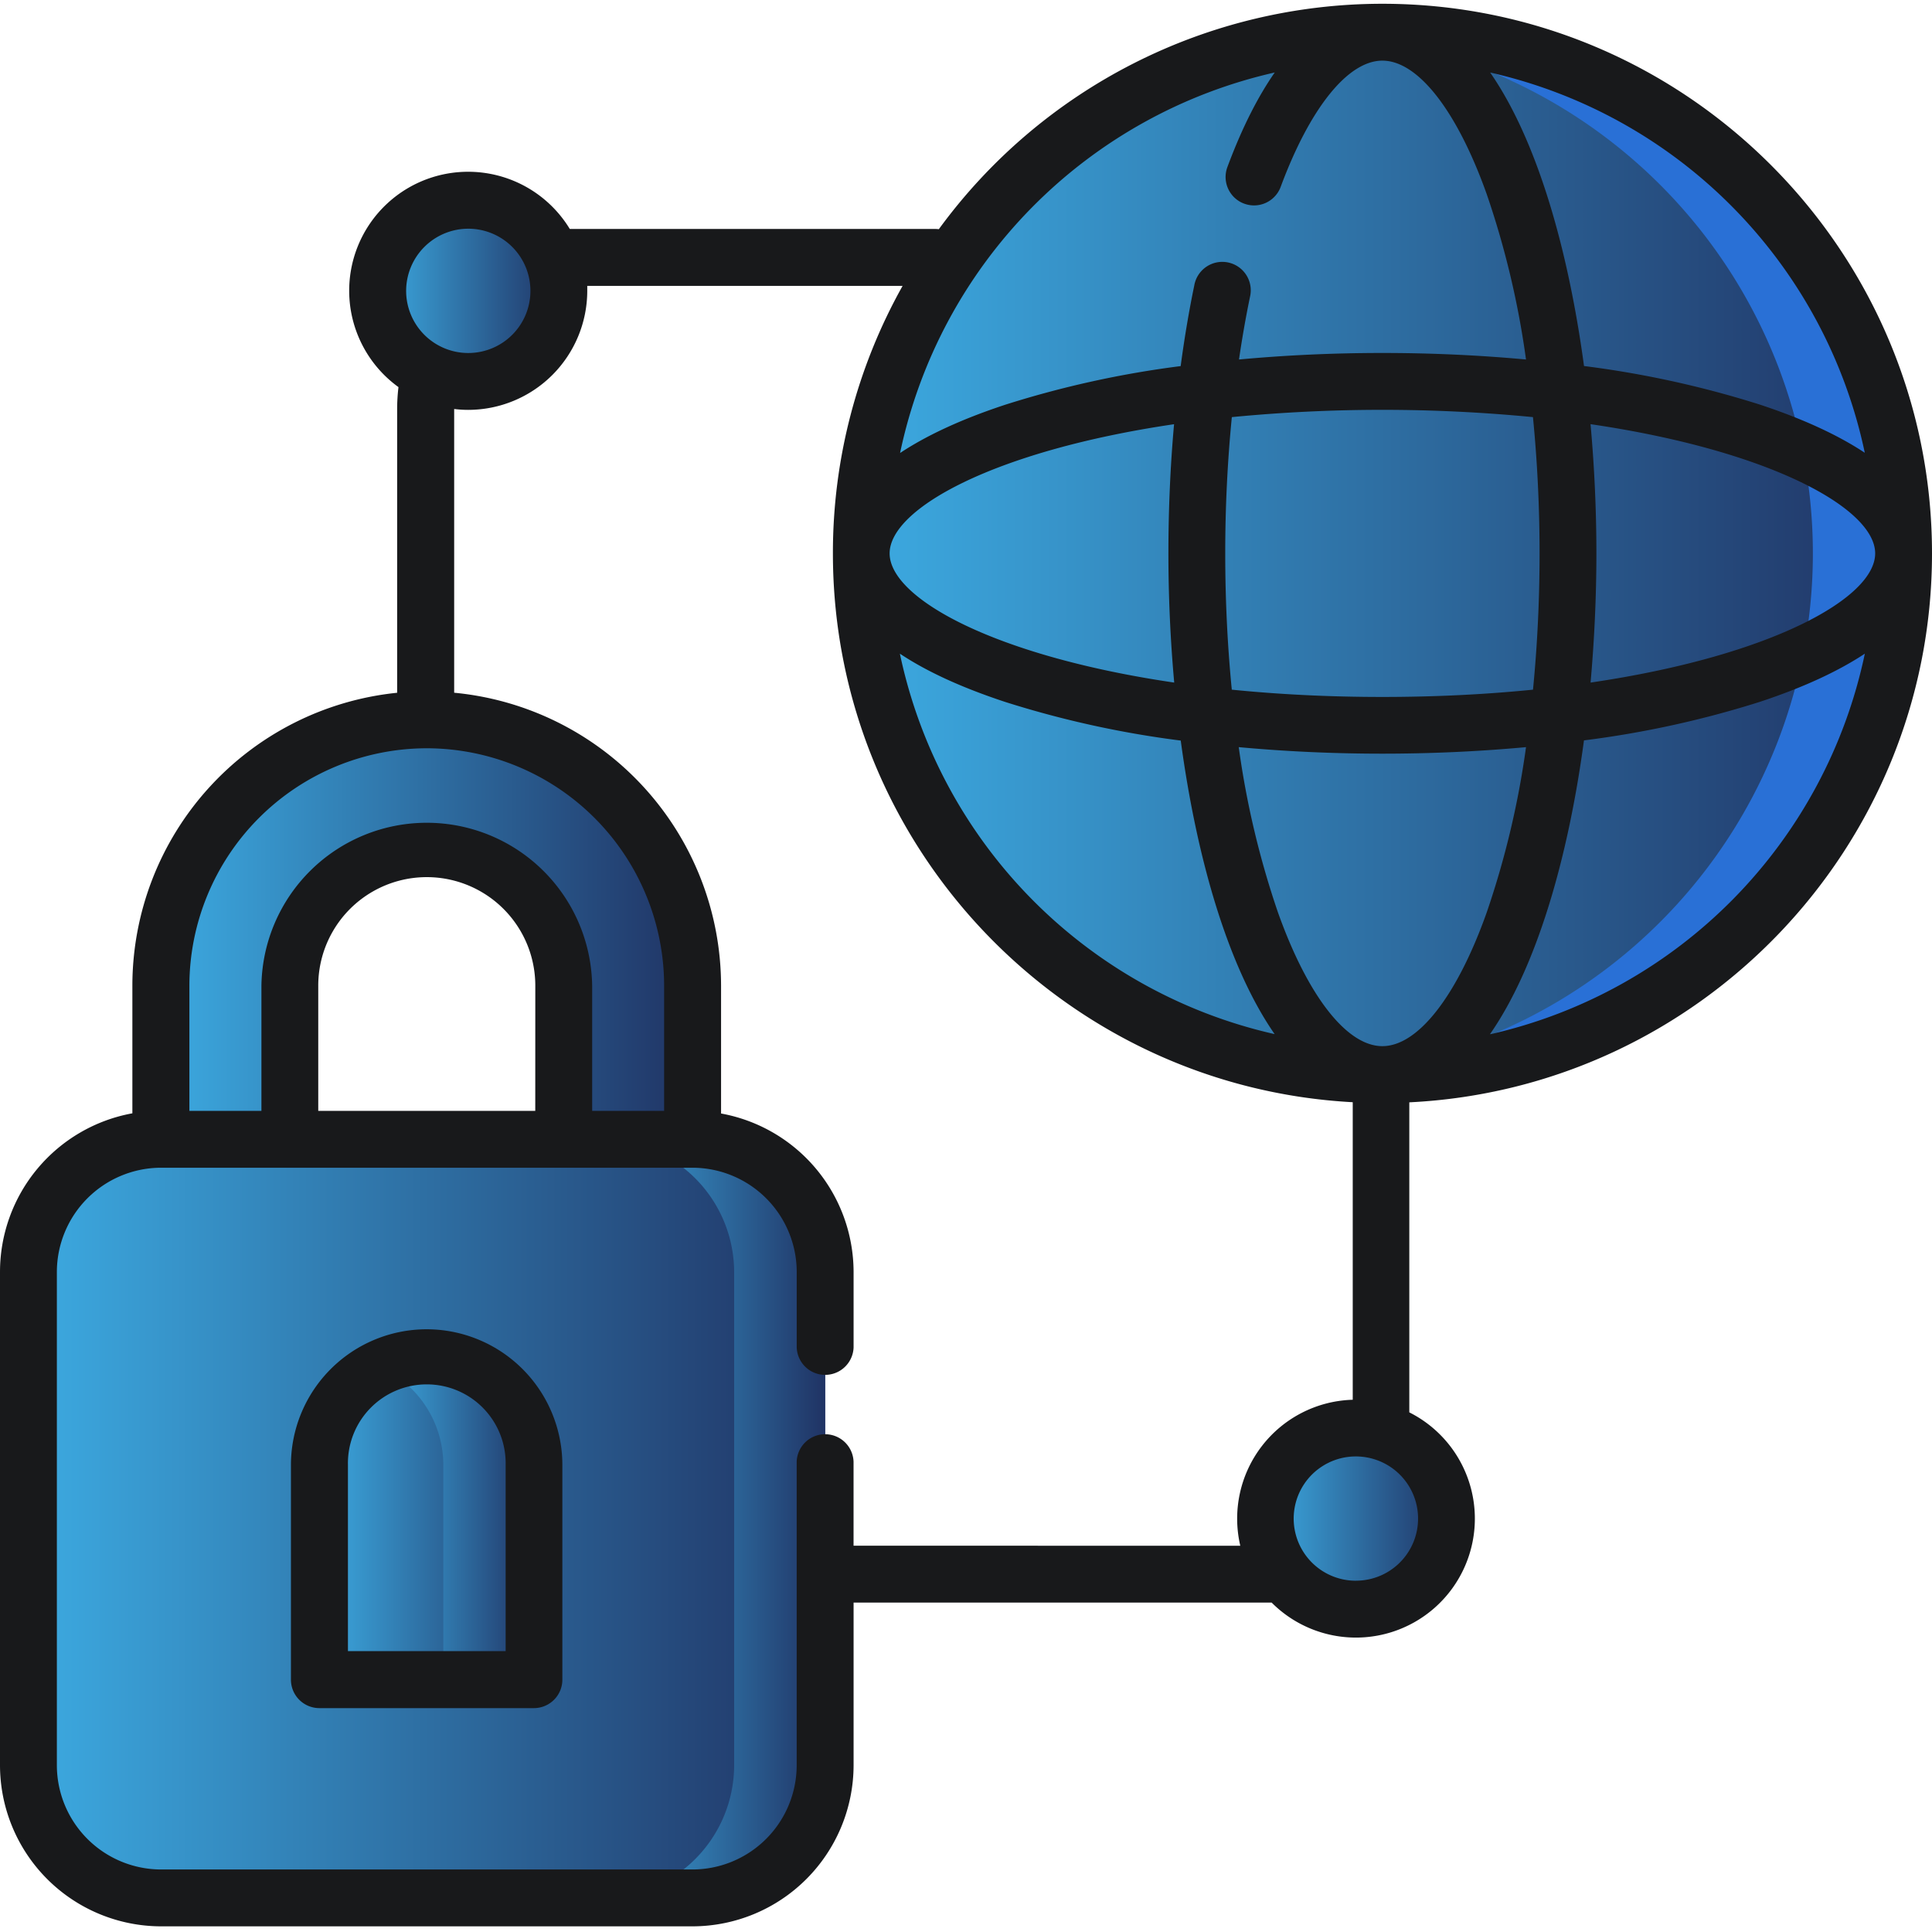 <svg id="Layer_1" data-name="Layer 1" xmlns="http://www.w3.org/2000/svg" xmlns:xlink="http://www.w3.org/1999/xlink" viewBox="0 0 512 512"><defs><style>.cls-1{fill:url(#linear-gradient);}.cls-2{fill:#2970d6;}.cls-3{fill:url(#linear-gradient-2);}.cls-4{fill:url(#linear-gradient-3);}.cls-5{fill:url(#linear-gradient-4);}.cls-6{fill:url(#linear-gradient-5);}.cls-7{fill:url(#linear-gradient-6);}.cls-8{fill:url(#linear-gradient-7);}.cls-9{fill:url(#linear-gradient-8);}.cls-10{fill:#18191b;}</style><linearGradient id="linear-gradient" x1="228.23" y1="146.65" x2="504.46" y2="146.65" gradientUnits="userSpaceOnUse"><stop offset="0" stop-color="#3caae1"/><stop offset="1" stop-color="#203364"/></linearGradient><linearGradient id="linear-gradient-2" x1="42.66" y1="259.4" x2="183.55" y2="259.4" xlink:href="#linear-gradient"/><linearGradient id="linear-gradient-3" x1="7.54" y1="402.45" x2="218.67" y2="402.45" xlink:href="#linear-gradient"/><linearGradient id="linear-gradient-4" x1="159.4" y1="402.45" x2="218.67" y2="402.45" xlink:href="#linear-gradient"/><linearGradient id="linear-gradient-5" x1="84.67" y1="402.45" x2="141.54" y2="402.45" xlink:href="#linear-gradient"/><linearGradient id="linear-gradient-6" x1="101.05" y1="402.45" x2="141.54" y2="402.45" xlink:href="#linear-gradient"/><linearGradient id="linear-gradient-7" x1="335.35" y1="402.45" x2="383.35" y2="402.45" xlink:href="#linear-gradient"/><linearGradient id="linear-gradient-8" x1="100.09" y1="77.08" x2="148.09" y2="77.08" xlink:href="#linear-gradient"/></defs><path class="cls-1" d="M504.46,146.66A138.12,138.12,0,1,1,366.34,8.54,138.11,138.11,0,0,1,504.46,146.66Z"/><path class="cls-2" d="M366.34,8.54q-6.09,0-12,.52a138.12,138.12,0,0,1,0,275.19q6,.51,12,.52a138.12,138.12,0,1,0,0-276.23Z"/><path class="cls-3" d="M76.81,328V261.21a36.29,36.29,0,0,1,72.58,0V328h34.16V261.21a70.45,70.45,0,0,0-140.89,0V328Z"/><path class="cls-4" d="M183.51,503H42.7A35.26,35.26,0,0,1,7.54,467.81V337.09A35.26,35.26,0,0,1,42.7,301.93H183.51a35.26,35.26,0,0,1,35.16,35.16V467.81A35.26,35.26,0,0,1,183.51,503Z"/><path class="cls-5" d="M183.51,301.93H159.4a35.26,35.26,0,0,1,35.16,35.16V467.81A35.26,35.26,0,0,1,159.4,503h24.11a35.26,35.26,0,0,0,35.16-35.15V337.09A35.26,35.26,0,0,0,183.51,301.93Z"/><path class="cls-6" d="M113.1,359.8a28.43,28.43,0,0,0-28.43,28.43v56.86h56.87V388.23A28.44,28.44,0,0,0,113.1,359.8Z"/><path class="cls-7" d="M113.1,359.8a28.24,28.24,0,0,0-12,2.68,28.44,28.44,0,0,1,16.38,25.75v56.86h24.11V388.23A28.44,28.44,0,0,0,113.1,359.8Z"/><path class="cls-8" d="M383.35,402.45a24,24,0,1,1-24-24A24,24,0,0,1,383.35,402.45Z"/><path class="cls-9" d="M148.09,77.08a24,24,0,1,1-24-24A24,24,0,0,1,148.09,77.08Z"/><path class="cls-10" d="M512,146.66C512,66.34,446.66,1,366.34,1A145.56,145.56,0,0,0,248.8,60.74a7,7,0,0,0-.93-.06H153c-.65,0-1.3,0-2,0a31.52,31.52,0,1,0-45.4,41.91,48.14,48.14,0,0,0-.35,5.76v75.24a78.07,78.07,0,0,0-70.17,77.58v33.87A42.75,42.75,0,0,0,0,337.09V467.81A42.74,42.74,0,0,0,42.7,510.5H183.51a42.75,42.75,0,0,0,42.7-42.69V424.7H337a31.52,31.52,0,1,0,36.48-50.41V292.13C450.52,288.38,512,224.56,512,146.66Zm-104,0c0,12.39-.6,24.5-1.74,36.11C394,184,380.66,184.7,366.34,184.7s-27.64-.7-39.9-1.93c-1.14-11.61-1.74-23.72-1.74-36.11s.6-24.43,1.75-36.12a413.4,413.4,0,0,1,79.8,0C407.39,122.14,408,134.26,408,146.66Zm13.52-34.25c47.72,7,75.42,22.38,75.42,34.25s-27.7,27.22-75.42,34.23c1-11.3,1.54-22.82,1.54-34.23S422.53,123.72,421.51,112.41ZM366.34,277.24c-9.42,0-19.77-13.25-27.67-35.45A232.37,232.37,0,0,1,328.28,198c12.26,1.13,25,1.73,38.06,1.73s25.82-.6,38.07-1.73A232.37,232.37,0,0,1,394,241.79C386.12,264,375.77,277.24,366.34,277.24Zm-55.16-96.35c-47.72-7-75.42-22.37-75.42-34.23s27.69-27.21,75.38-34.24c-1,11.15-1.5,22.65-1.5,34.24C309.64,158.07,310.16,169.59,311.18,180.89ZM266.32,186a262.82,262.82,0,0,0,46.59,10.26c4.27,31.64,12.66,60.2,24.88,77.79a131,131,0,0,1-99.31-100.82C245.18,177.69,254.2,182,266.32,186Zm128.59,88c12.21-17.59,20.6-46.15,24.86-77.79A262.74,262.74,0,0,0,466.37,186c12.11-4,21.14-8.35,27.83-12.77A131,131,0,0,1,394.91,274.09Zm99.29-154c-6.69-4.43-15.72-8.78-27.83-12.78A263.67,263.67,0,0,0,419.78,97c-4.27-31.63-12.66-60.19-24.87-77.78A131,131,0,0,1,494.2,120.05ZM337.82,19.21c-4.32,6.2-8.57,14.36-12.55,25.07a7.53,7.53,0,1,0,14.12,5.25c7.79-21,17.86-33.46,26.95-33.46,9.43,0,19.78,13.25,27.68,35.45a231.6,231.6,0,0,1,10.39,43.75c-12.25-1.13-25-1.73-38.06-1.73s-25.8.6-38,1.73c.83-5.7,1.8-11.25,2.91-16.59a7.54,7.54,0,1,0-14.76-3.06c-1.42,6.85-2.62,14-3.61,21.4a263,263,0,0,0-46.53,10.25c-12.12,4-21.14,8.35-27.83,12.78A131,131,0,0,1,337.82,19.21ZM124.09,60.61a16.47,16.47,0,1,1-16.46,16.47A16.49,16.49,0,0,1,124.09,60.61Zm-11,137.69A63,63,0,0,1,176,261.21v33.18H156.93V261.21a43.83,43.83,0,0,0-87.65,0v33.18H50.19V261.21A63,63,0,0,1,113.1,198.3Zm28.76,96.09H84.34V261.21a28.76,28.76,0,0,1,57.52,0Zm84.35,115.24V387.35a7.54,7.54,0,0,0-15.07,0v80.46a27.65,27.65,0,0,1-27.63,27.62H42.7a27.65,27.65,0,0,1-27.63-27.62V337.09A27.66,27.66,0,0,1,42.7,309.46H183.51a27.66,27.66,0,0,1,27.63,27.63v20a7.54,7.54,0,0,0,15.07,0v-20a42.76,42.76,0,0,0-35.12-42V261.21a78.09,78.09,0,0,0-70.73-77.63V108.39h0a30.62,30.62,0,0,0,3.73.23,31.58,31.58,0,0,0,31.54-31.53c0-.45,0-.89,0-1.33h83.57a144.65,144.65,0,0,0-18.47,70.91c0,77.66,61.1,141.32,137.76,145.43v78.85a31.52,31.52,0,0,0-29.8,38.69Zm133.14,9.28a16.47,16.47,0,1,1,4.82-32.21h0a16.46,16.46,0,0,1-4.85,32.2Z"/><path class="cls-10" d="M113.1,352.27a36,36,0,0,0-36,36v56.86a7.54,7.54,0,0,0,7.53,7.54h56.87a7.54,7.54,0,0,0,7.53-7.54V388.23A36,36,0,0,0,113.1,352.27ZM134,437.56H92.21V388.23a20.9,20.9,0,1,1,41.79,0Z"/></svg>